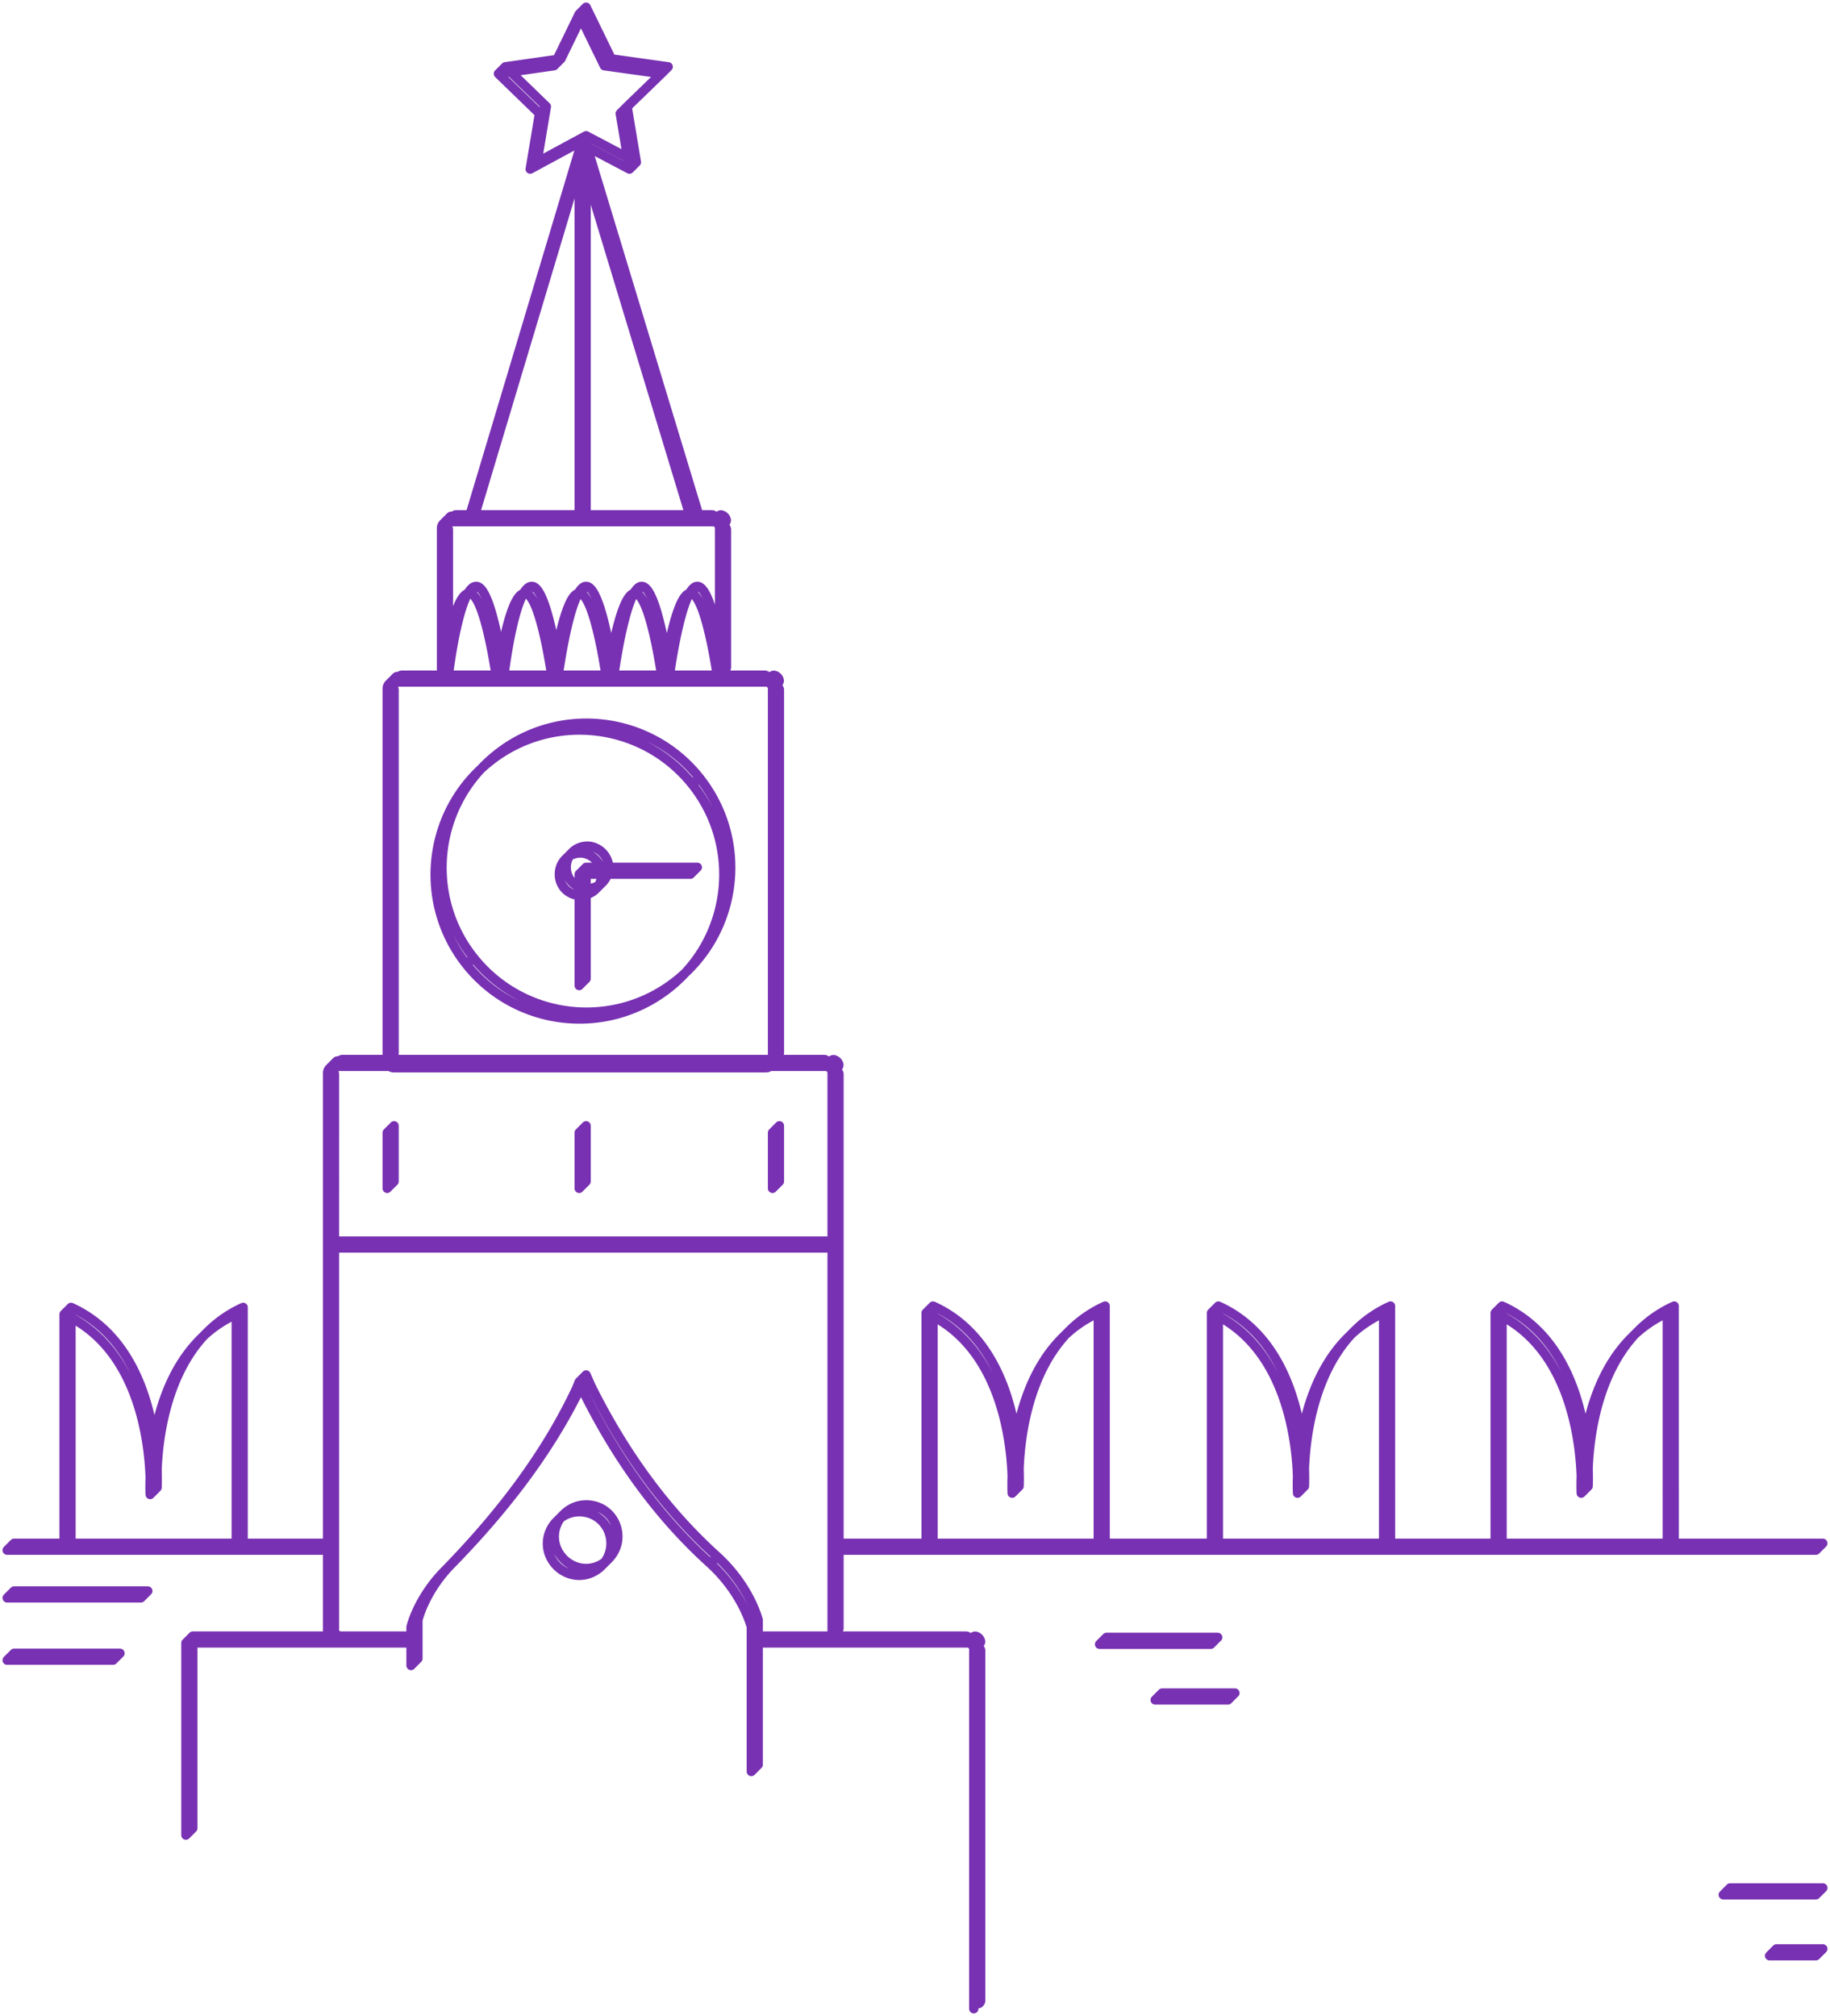 <svg width="512" height="564" fill="none" xmlns="http://www.w3.org/2000/svg"><path d="M162.043 39.907l14.077 7.416-2.593-15.573 1.82-1.763 7.845-7.6 1.82-1.762-15.93-2.224-7.039-14.462-7.039 14.462-15.56 2.224 11.485 11.125-2.594 15.573 13.708-7.416zm0 0v106.05m0 129.782v-31.148h31.119m-54.088-53.766h-15.56s2.964-24.844 7.78-24.844c4.445 0 7.78 24.844 7.78 24.844zm0 0h15.559m-15.559 0s2.963-24.844 7.779-24.844c4.446 0 7.78 24.844 7.78 24.844m-15.559 0l1.938-1.938h15.559l-1.938 1.938m-.37 0h15.559m-15.559 0s3.334-24.844 7.78-24.844c4.445 0 7.779 24.844 7.779 24.844m-15.559 0l1.938-1.938h15.56l-1.939 1.938m0 0h15.56m-15.56 0s3.335-24.844 7.78-24.844c4.446 0 7.78 24.844 7.78 24.844m0 0h15.56m-15.56 0s3.334-24.844 7.78-24.844 7.78 24.844 7.78 24.844m-15.56 0l1.939-1.938h15.559l-1.938 1.938m9.632 268.833h20.401c.504 0 .961-.205 1.292-.536.331-.33.535-.787.535-1.291V300.185a1.827 1.827 0 00-1.827-1.827H93.481a1.825 1.825 0 00-1.828 1.827v157.646c0 1.009.819 1.827 1.828 1.827h20.771-62.239v53.767m255.253-80.836v-14.832m0 0v-50.429m0 50.429v-50.429m0 50.429l1.939-1.938-.001-50.429m-1.938 1.938a33.698 33.698 0 00-10.028 6.934m10.028-6.934l1.938-1.938m-50.099 67.199v-65.261c26.304 11.865 24.081 50.429 24.081 50.429s-1.605-27.846 14.052-43.495m89.861 58.327v-65.262a33.7 33.7 0 00-10.028 6.935c-15.657 15.648-14.052 43.495-14.052 43.495s2.223-38.564-24.081-50.43v65.262m-272.847.742v-65.633a33.682 33.682 0 00-10.028 6.935c-15.657 15.648-14.052 43.495-14.052 43.495s2.222-38.564-24.08-50.43v50.43m0 0v15.203l1.938-1.939v-15.203l-1.939 1.939zM2 433.702h89.653m141.149 0h275.259m-295.264 25.956h57.818c1.009 0 1.827.818 1.827 1.827V562M108.325 316.898v15.574m53.718-15.574v15.574m54.088-15.574v15.574m-5.927 163.154v-40.418s-2.223-9.27-11.485-17.798c-14.819-13.349-26.303-29.665-35.195-47.463l-1.481-3.338m0 0l-.741 1.854m.741-1.854l1.937-1.938-.74 1.854-1.938 1.938m0 0c-8.892 18.911-21.858 35.598-36.677 50.801-7.78 7.787-9.632 15.944-9.632 15.944v10.754M2 447.051h37.417M2 464.478h29.637m276-4.449h31.119m-15.559 15.574h20.375m138.556 54.508h25.933m-12.967 17.057h12.967M91.654 349.158h141.148m-17.206-50.965a1.822 1.822 0 01-1.292.536H110.152a1.827 1.827 0 01-1.827-1.827v-104.25c0-.505.204-.962.535-1.292m106.736 106.833c.331-.33.535-.787.535-1.291v-104.25a1.827 1.827 0 00-1.827-1.827H110.152c-.504 0-.961.204-1.292.535m106.736 106.833l1.938-1.937m-1.938 1.937c.241-.241.415-.548.491-.893.056-.25.146-.5.328-.682l.639-.639c.375-.375.855-.097.48.277m-1.938 1.937c-.375.375-.652-.104-.277-.479l.639-.639c.182-.182.432-.271.683-.327.344-.077.652-.251.893-.492M108.86 191.36l1.938-1.938c.375-.374.652.105.278.48l-.64.639c-.182.182-.431.272-.682.328-.345.076-.653.25-.894.491zm188.378 182.902l1.938-1.938a33.672 33.672 0 0110.028-6.934M163.984 37.969l14.077 7.416-1.938 1.938-14.078-7.416m1.939-1.938l-1.939 1.938m1.939-1.938v106.05l-1.939 1.938V39.907M195.1 164.04c4.445 0 7.78 24.844 7.78 24.844l-1.939 1.938s-3.334-24.844-7.78-24.844m1.939-1.938l-1.939 1.938m1.939-1.938c-.768 0-1.501.74-2.191 1.965m.252-.027a1.2 1.2 0 00-.252.027m9.804 22.345l-1.938 1.938m1.938-1.938c.375-.375-.105-.652-.479-.277l-.64.639c-.182.182-.272.432-.328.682-.076.345-.25.653-.491.894m1.938-1.938s.001 0 0 0zm0 0a1.828 1.828 0 01-.893.492c-.251.055-.501.145-.682.327l-.64.639c-.374.375-.098.855.277.48m188.262 175.098a33.675 33.675 0 00-10.028 6.935l-1.938 1.938a33.675 33.675 0 0110.028-6.935m1.938-1.938l-1.938 1.938m1.938-1.938l.001 50.43-1.939 1.938v-50.43m-194.19-201.319c-3.306 5.871-5.588 22.879-5.588 22.879m5.588-22.879c-4.318.91-7.527 24.817-7.527 24.817m1.939-1.938l-1.939 1.938m1.939-1.938s-3.334-24.844-7.779-24.844l-1.939 1.938c4.446 0 7.779 24.844 7.779 24.844m-8.034-24.817c.69-1.225 1.424-1.965 2.191-1.965l-1.938 1.938c-.085 0-.169.009-.253.027zm0 0c-3.306 5.871-5.589 22.879-5.589 22.879l-1.938 1.938s3.208-23.907 7.527-24.817zm-15.558 0c.69-1.225 1.424-1.965 2.191-1.965l-1.938 1.938c-.085 0-.169.009-.253.027zm0 0c-3.306 5.871-5.589 22.879-5.589 22.879l-1.938 1.938s3.208-23.907 7.527-24.817zm-35.801-21.453s0 0 0 0zm0 0c-.241.241-.415.55-.492.894-.056.251-.145.501-.327.682l-.639.639c-.375.375-.855.098-.48-.277l1.938-1.938zm253.022 227.771l-.009.009m0 0c-15.648 15.65-14.044 43.486-14.044 43.486l-1.938 1.938s-1.605-27.847 14.052-43.495l1.93-1.929zM148.791 164.04c4.445 0 7.78 24.844 7.78 24.844l-1.939 1.938s-3.334-24.844-7.78-24.844m1.939-1.938l-1.939 1.938m1.939-1.938c-.838 0-1.62.753-2.34 1.996m.401-.058c-.135 0-.268.02-.401.058m0 0c-3.417 5.9-5.439 22.848-5.439 22.848m5.439-22.848c-4.578 1.32-7.378 24.786-7.378 24.786m1.939-1.938l-1.939 1.938m1.939-1.938s-3.334-24.844-7.779-24.844m5.84 26.782s-3.333-24.844-7.779-24.844m209.585 199.408c26.303 11.866 24.08 50.43 24.08 50.43l-1.938 1.938s2.223-38.564-24.081-50.43m1.939-1.938l-1.939 1.938m1.939-1.938v50.43l-1.939 1.938v-50.43M133.233 164.04l-1.939 1.938m1.939-1.938c-.838 0-1.62.753-2.34 1.996m.401-.058c-.135 0-.268.02-.401.058m0 0c-3.417 5.9-5.439 22.848-5.439 22.848l-1.939 1.938s2.8-23.466 7.378-24.786zm60.762 106.223c15.254-14.253 17.22-38.086 3.995-54.702l-1.938 1.938c12.642 15.884 11.403 38.363-2.057 52.764zm0 0a40.61 40.61 0 01-2.429 2.097l-1.939 1.938a40.604 40.604 0 004.368-4.035zm-27.671-29.61h31.119l-1.938 1.938h-31.12m1.939-1.938l-1.939 1.938m1.939-1.938v31.148l-1.939 1.938v-31.148m-3.843-4.219c1.065-1.065 2.546-1.712 4.211-1.712l1.939-1.938c-1.667 0-3.148.648-4.213 1.714l-1.937 1.936zm0 0l-.002.002m59.334 55.886s0 0 0 0zM110.796 189.421s.001 0 0 0zm0 0a1.827 1.827 0 00-.492.894c-.055.251-.145.5-.327.682l-.639.639c-.375.375-.855.097-.48-.277l1.938-1.938zm57.766 57.451a.002.002 0 00-.002.002m0 0c-1.065 1.064-2.546 1.711-4.211 1.711l-1.939 1.938c1.667 0 3.148-.648 4.213-1.713l1.937-1.936zm299.852 118.512a33.675 33.675 0 00-10.028 6.935l-1.938 1.938a33.675 33.675 0 0110.028-6.935m1.938-1.938l-1.938 1.938m1.938-1.938l.001 50.43-1.939 1.938v-50.43m-8.088 4.999l-.009.009m0 0c-15.648 15.65-14.044 43.486-14.044 43.486l-1.938 1.938s-1.605-27.847 14.052-43.495l1.93-1.929zm-38.123-6.946c26.303 11.866 24.08 50.43 24.08 50.43l-1.938 1.938s2.223-38.564-24.081-50.43m1.939-1.938l-1.939 1.938m1.939-1.938v50.43l-1.939 1.938v-50.43m-119.141 4.999l-.009.009m0 0c-15.648 15.65-14.043 43.486-14.043 43.486l-1.939 1.938s-1.605-27.847 14.053-43.495l1.929-1.929zm-164.63-157.17c-13.46 14.401-14.699 36.88-2.057 52.764l-1.939 1.938c-13.224-16.616-11.258-40.449 3.996-54.702zm0 0a40.706 40.706 0 014.368-4.035l-1.939 1.938a40.66 40.66 0 00-2.429 2.097zM261.042 365.39c26.304 11.865 24.081 50.429 24.081 50.429l-1.939 1.938s2.223-38.564-24.08-50.429m1.938-1.938l-1.938 1.938m1.938-1.938v50.429l-1.938 1.938v-50.429M92.19 298.891c.24-.241.549-.415.893-.492.251-.055.5-.145.683-.327l.639-.639c.374-.375.097-.854-.278-.48l-1.937 1.938zm0 0s0-.001 0 0zm73.276 89.117l-1.482-3.337-1.939 1.938 1.482 3.337m1.939-1.938l-1.939 1.938m1.939-1.938c8.891 17.799 20.375 34.114 35.194 47.463m-37.133-45.525c8.891 17.799 20.375 34.114 35.194 47.463m35.484 19.775l-1.938 1.937m1.938-1.937c.374-.375-.105-.652-.48-.278l-.64.64c-.181.182-.271.431-.327.682a1.83 1.83 0 01-.491.893m1.938-1.937s0-.001 0 0zm0 0c-.241.24-.549.415-.894.491-.251.056-.5.146-.682.328l-.639.639c-.375.374-.098.854.277.479m-31.607-23.65l-1.939 1.938m1.939-1.938c9.261 8.529 11.485 17.798 11.485 17.798l-1.939 1.938s-2.223-9.269-11.485-17.798m-42.926-11.823c1.621-1.619 3.841-2.637 6.247-2.637l1.938-1.938c-2.407 0-4.629 1.019-6.249 2.64l-1.936 1.935zm0 0l-.003.003m-29.229 11.735c14.819-15.203 27.785-31.889 36.676-50.8l-1.938 1.938c-8.891 18.911-21.858 35.597-36.676 50.8m1.938-1.938l-1.938 1.938m1.938-1.938c-7.78 7.787-9.632 15.944-9.632 15.944l-1.939 1.938s1.853-8.157 9.633-15.944m45.608-3.096l-.003.003m0 0c-1.62 1.62-3.841 2.637-6.246 2.637l-1.939 1.938c2.407 0 4.629-1.019 6.25-2.64l1.935-1.935zM58 372.695l-.008.009m0 0c-15.648 15.65-14.044 43.486-14.044 43.486l-1.938 1.938s-1.605-27.847 14.052-43.495l1.93-1.929zm55.859 85.013h-18.03a.968.968 0 00-.686.284c-.61.611-.178 1.654.686 1.654h18.03m0-1.938c.863 0 1.295 1.044.685 1.654a.968.968 0 01-.685.284m0-1.938h-59.9m59.9 1.938H52.012m-32.144-93.897c26.304 11.866 24.081 50.43 24.081 50.43l-1.938 1.938s2.222-38.564-24.08-50.43m1.938-1.938l-1.939 1.938m1.939-1.938v50.43l-1.939 1.938v-50.43m36.02 90.021l-1.938 1.938m1.939-1.938v53.767l-1.939 1.938v-53.767m73.329-313.698h74.144c1.009 0 1.827.818 1.827 1.827v41.213c0 .505-.204.962-.535 1.292-.33.331-.787.536-1.292.536h-74.144a1.827 1.827 0 01-1.827-1.828v-41.213a1.826 1.826 0 011.827-1.827zm5.582 0h62.609L162.043 42.132l-31.12 103.825zm62.789 73.537c13.897 17.46 11.02 42.89-6.424 56.799-17.445 13.909-42.852 11.03-56.748-6.43-13.896-17.461-11.02-42.891 6.425-56.799 17.444-13.909 42.851-11.03 56.747 6.43zm-25.371 25.097c0 1.67-.649 3.153-1.715 4.22-1.065 1.065-2.547 1.713-4.213 1.713-3.334 0-5.927-2.595-5.927-5.933 0-1.669.648-3.153 1.714-4.219 1.065-1.065 2.547-1.714 4.213-1.714 2.964 0 5.928 2.596 5.928 5.933zm2.593 187.257c0 2.411-1.02 4.637-2.642 6.259-1.621 1.621-3.842 2.64-6.249 2.64-4.816 0-8.892-4.079-8.892-8.899 0-2.412 1.02-4.638 2.642-6.26 1.621-1.621 3.843-2.64 6.25-2.64 5.186 0 8.891 4.079 8.891 8.9zm16.019-413.16l-1.82 1.762-1.938 1.938 1.819-1.762 1.939-1.938zm-15.931-2.229l15.93 2.225-1.938 1.938-15.93-2.225 1.938-1.938zM163.984 2l7.039 14.461-1.939 1.938-7.039-14.461L163.984 2zm21.147 18.451l-7.846 7.6-1.938 1.937 7.845-7.599 1.939-1.938zm-28.189-3.99L163.981 2l-1.939 1.938-7.039 14.461 1.939-1.938zm20.344 11.585l-1.82 1.762-1.938 1.938 1.819-1.762 1.939-1.938zm-1.82 1.763l2.593 15.574-1.938 1.938-2.593-15.574 1.938-1.938zM141.38 18.684l15.56-2.225-1.938 1.938-15.56 2.225 1.938-1.938zm11.485 11.128L141.38 18.688l-1.938 1.938 11.485 11.124 1.938-1.938zm11.115 8.157l-13.708 7.416-1.938 1.938 13.707-7.416 1.939-1.938zm-13.708 7.414l2.593-15.574-1.938 1.938-2.593 15.574 1.938-1.938zm45.202 98.633L163.984 40.19l-1.939 1.938 31.49 103.826 1.939-1.938zm6.346.046a1.83 1.83 0 011.385 1.385c.056.251-.058.501-.24.682l-.639.64c-.375.374-1.176.097-1.551-.278-.374-.374-.652-1.175-.277-1.549l.64-.64c.181-.182.431-.296.682-.24zM163.98 40.19l-31.119 103.826-1.939 1.938 31.12-103.826 1.938-1.938zm39.271 107.993v38.473a.968.968 0 01-.284.685c-.611.61-1.655.178-1.655-.685v-38.473c0-.257.102-.503.284-.685.611-.61 1.655-.178 1.655.685zm13.39 40.748a1.83 1.83 0 011.385 1.385c.056.251-.058.5-.24.682l-.64.639c-.374.375-1.175.098-1.55-.277-.374-.374-.652-1.175-.277-1.55l.639-.639c.182-.182.432-.296.683-.24zm-88.96-44.913h71.402a.97.97 0 110 1.938h-71.402c-.863 0-1.296-1.043-.685-1.654a.968.968 0 01.685-.284zm5.18 0h62.609l-1.938 1.938h-62.61l1.939-1.938zm38.903 44.866s-3.335-24.844-7.78-24.844l-1.939 1.938c4.446 0 7.78 24.844 7.78 24.844l1.939-1.938zm-.005.003h15.56l-1.938 1.938h-15.56l1.938-1.938zm-45.771-44.334l-1.939 1.938c.241-.241.549-.415.894-.491.251-.056.5-.146.682-.327l.64-.64c.374-.374.097-.854-.277-.48zm73.095 44.334h-71.402a.968.968 0 00-.685.284c-.611.61-.178 1.654.685 1.654h71.402a.966.966 0 00.685-.284c.611-.61.179-1.654-.685-1.654zm-86.591 0h101.41c.863 0 1.296 1.044.685 1.654a.968.968 0 01-.685.284h-101.41c-.864 0-1.296-1.044-.686-1.654a.97.97 0 01.686-.284zm105.58 4.165v101.509a.972.972 0 01-.284.685c-.611.611-1.655.178-1.655-.685V193.052c0-.257.102-.504.284-.685.611-.611 1.655-.178 1.655.685zm265.995 335.122H510l-1.938 1.938h-25.933l1.938-1.938zm-95.029-97.524v-14.832l-1.939 1.937v14.833l1.939-1.938zM125.454 186.656v-38.473c0-.863-1.044-1.295-1.655-.685a.968.968 0 00-.284.685v38.473c0 .863 1.044 1.295 1.655.685a.968.968 0 00.284-.685zm371.577 358.57h12.966l-1.938 1.938h-12.966l1.938-1.938zM138.903 211.123c17.445-13.909 42.852-11.03 56.748 6.43l-1.938 1.938c-13.897-17.46-39.304-20.339-56.748-6.43l1.938-1.938zm-13.449-22.236h15.559l-1.938 1.938h-15.56l1.939-1.938zm109.285 242.878h275.258l-1.938 1.938H232.801l1.938-1.938zm-110.3-243.692l-.64.639c-.182.182-.296.432-.24.682a1.83 1.83 0 001.385 1.386c.251.056.501-.059.683-.241l.639-.639c.375-.374.098-1.175-.277-1.55-.375-.374-1.176-.652-1.55-.277zm108.872 108.388a1.83 1.83 0 011.386 1.386c.056.25-.059.5-.24.682l-.64.639c-.374.375-1.176.097-1.55-.277-.375-.375-.652-1.176-.277-1.55l.639-.639c.182-.182.432-.296.682-.241zm-68.962-59.743c2.964 0 5.927 2.596 5.927 5.933l-1.938 1.938c0-3.337-2.964-5.933-5.928-5.933l1.939-1.938zm5.931 5.931c0 1.669-.648 3.153-1.714 4.219l-1.939 1.938c1.066-1.066 1.715-2.55 1.715-4.219l1.938-1.938zm-11.857.003c0-1.669.649-3.153 1.715-4.219l-1.938 1.938c-1.066 1.066-1.715 2.55-1.715 4.219l1.938-1.938zm182.456 173.166v14.832l-1.939 1.938v-14.833l1.939-1.937zm127.534 14.832v-14.832l-1.939 1.937v14.833l1.939-1.938zm-48.159-14.832v14.832l-1.939 1.938v-14.833l1.939-1.937zM164.351 248.582c-3.334 0-5.928-2.596-5.928-5.933l-1.938 1.938c0 3.337 2.593 5.933 5.927 5.933l1.939-1.938zm53.721 66.376v15.574l-1.939 1.938v-15.574l1.939-1.938zm-28.846-40.604c-17.445 13.909-42.851 11.03-56.748-6.431l-1.938 1.938c13.896 17.46 39.303 20.339 56.747 6.431l1.939-1.938zM309.205 430.65v-14.832l-1.939 1.937v14.833l1.939-1.938zM95.821 296.418h134.752c.864 0 1.296 1.044.685 1.654a.966.966 0 01-.685.284H95.821c-.864 0-1.296-1.044-.686-1.654a.968.968 0 01.686-.284zm14.44-1.857V193.052c0-.863-1.044-1.296-1.655-.685a.97.97 0 00-.284.685v101.509c0 .863 1.044 1.296 1.655.685a.968.968 0 00.284-.685zm103.641 2.229h-101.41a.97.97 0 00-.686.284c-.61.61-.178 1.654.686 1.654h101.41a.968.968 0 00.685-.284c.611-.61.178-1.654-.685-1.654zm95.671 161.299h31.12l-1.939 1.938h-31.119l1.938-1.938zm15.565 15.572h20.376l-1.938 1.938H323.2l1.938-1.938zm-90.399-173.075v154.905a.968.968 0 01-.284.685c-.61.611-1.654.178-1.654-.685V300.586c0-.257.102-.503.283-.685.611-.611 1.655-.178 1.655.685zm-70.755 14.372v15.574l-1.939 1.938v-15.574l1.939-1.938zm97.058 100.86v14.832l-1.938 1.938v-14.833l1.938-1.937zm-167.448-68.6h141.148l-1.938 1.938H91.655l1.939-1.938zm15.652-51.239l-.64.639c-.181.182-.296.432-.24.683a1.829 1.829 0 001.386 1.385c.251.056.5-.059.682-.24l.639-.64c.375-.374.098-1.175-.277-1.55-.374-.374-1.176-.651-1.55-.277zm163.708 161.782a1.83 1.83 0 011.386 1.385c.056.251-.059.501-.241.682l-.639.64c-.375.374-1.176.097-1.55-.278-.375-.374-.652-1.175-.278-1.549l.64-.64c.182-.182.431-.296.682-.24zM93.637 297.849a1.82 1.82 0 01.492-.894l-1.939 1.938c-.374.375.105.652.48.277l.64-.639c.181-.182.271-.432.327-.682zm16.624 17.109v15.574l-1.939 1.938v-15.574l1.939-1.938zm104.877 142.759h55.077c.863 0 1.296 1.044.685 1.654a.968.968 0 01-.685.284h-55.077c-.863 0-1.296-1.043-.685-1.654a.968.968 0 01.685-.284zm15.434 0h-17.659a.97.97 0 00-.686.284c-.61.611-.178 1.654.686 1.654h17.659a.968.968 0 00.685-.284c.611-.61.178-1.654-.685-1.654zm43.81 4.169v97.774a.968.968 0 01-.284.685c-.611.61-1.655.178-1.655-.685v-97.774a.97.97 0 111.939 0zm-110.398-40.875c5.186 0 8.891 4.079 8.891 8.9l-1.939 1.938c0-4.821-3.704-8.9-8.891-8.9l1.939-1.938zm48.159 72.674v-40.418l-1.939 1.938v40.418l1.939-1.938zm-39.272-63.777c0 2.411-1.019 4.637-2.641 6.26l-1.939 1.938c1.622-1.623 2.642-3.849 2.642-6.26l1.938-1.938zm-17.779-.002c0-2.411 1.02-4.637 2.642-6.26l-1.939 1.938c-1.622 1.623-2.642 3.849-2.642 6.26l1.939-1.938zm8.891 8.901c-4.816 0-8.891-4.078-8.891-8.899l-1.939 1.938c0 4.821 4.076 8.899 8.892 8.899l1.938-1.938zm-70.39 16.684V300.586c0-.863-1.044-1.296-1.654-.685a.969.969 0 00-.284.685v154.905c0 .863 1.044 1.296 1.655.685a.969.969 0 00.284-.685zM68.03 365.758a33.68 33.68 0 00-10.028 6.935l-1.938 1.938a33.682 33.682 0 0110.028-6.935l1.938-1.938zm-.002 50.43v-50.43l-1.939 1.938v50.43l1.939-1.938zm48.903 37.079v10.754l-1.939 1.938v-10.754l1.939-1.938zm-48.903-21.875v-15.203l-1.939 1.938v15.203l1.939-1.938zm24.55 25.515l-.639.639c-.182.182-.296.431-.24.682a1.83 1.83 0 001.385 1.385c.251.056.5-.058.682-.24l.64-.639c.375-.375.097-1.176-.277-1.55-.375-.375-1.176-.652-1.55-.277zm-88.64-25.142h89.654l-1.939 1.938H2l1.938-1.938zm0 13.35h37.418l-1.939 1.938H2l1.938-1.938zm0 17.424h29.638l-1.939 1.938H2l1.938-1.938z" stroke="#7831B2" stroke-width="2.594" stroke-linecap="round" stroke-linejoin="round"/></svg>